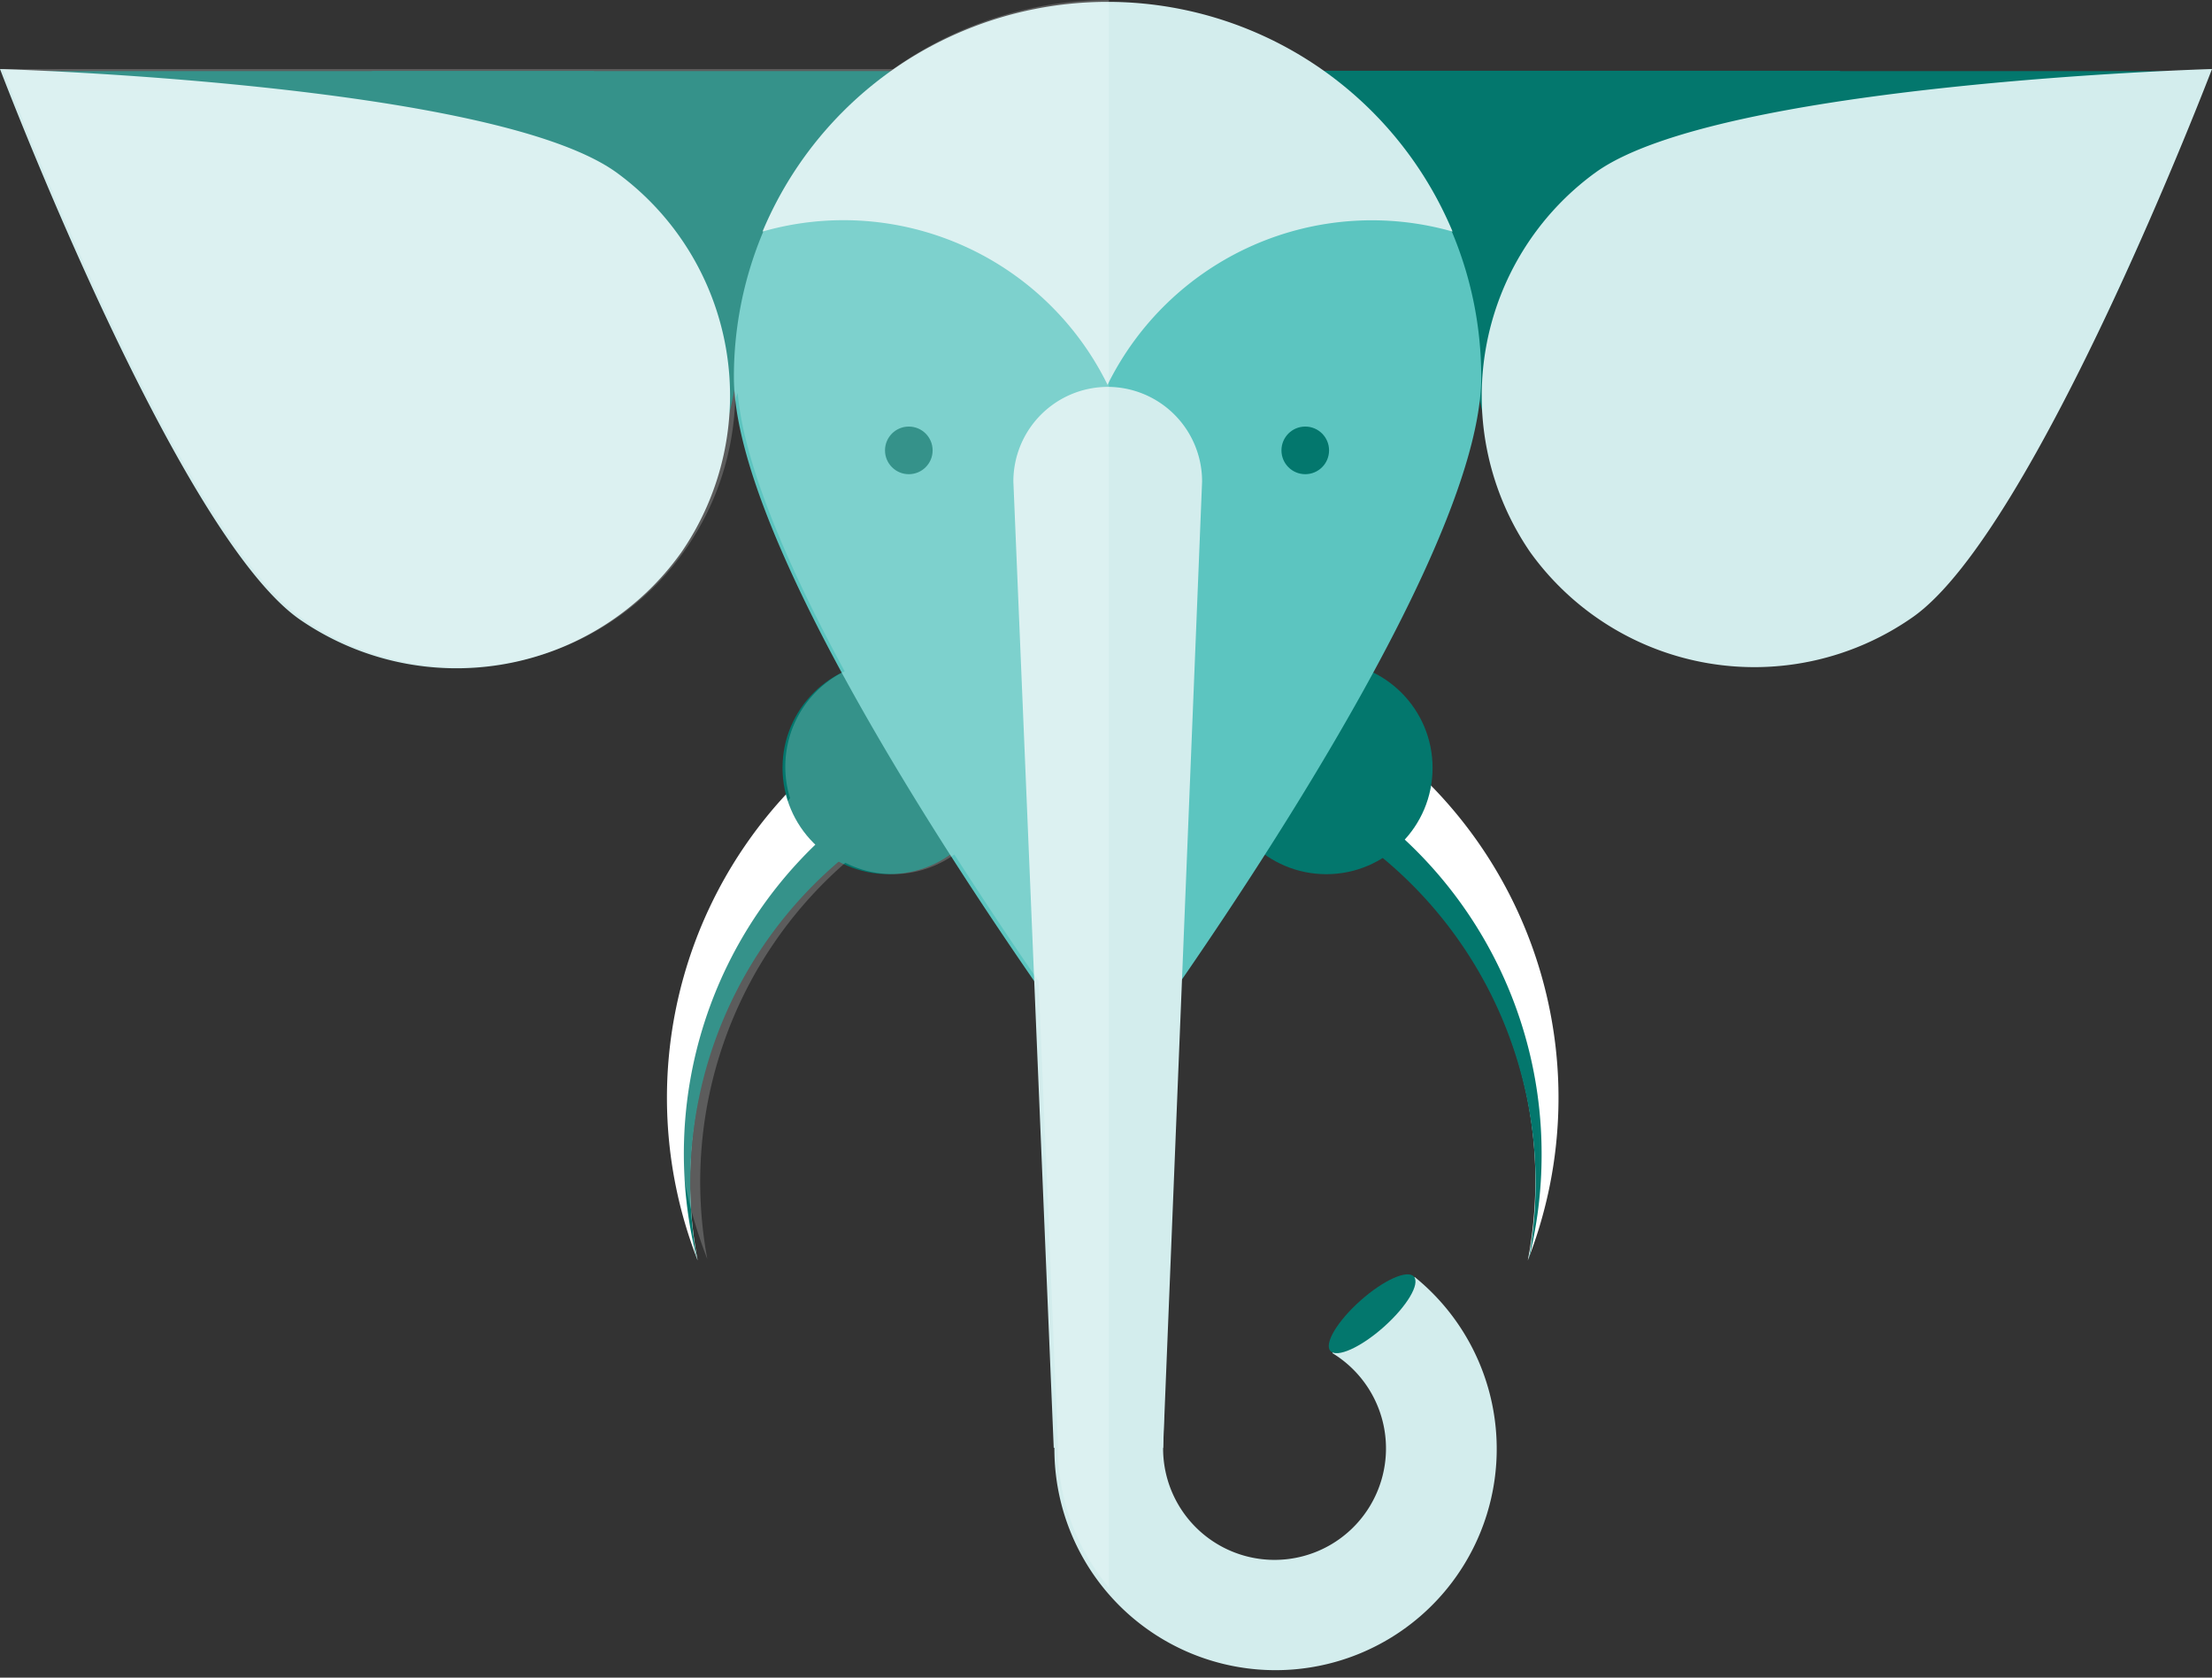 <svg xmlns="http://www.w3.org/2000/svg" viewBox="0 0 64.11 48.61"><rect x="0" y="0" width="64.11" height="48.61" fill="#333333" stroke="none"/><title>Depositphotos_84592710_05</title><g data-name="Layer 2"><g data-name="Layer 1"><g data-name="Layer 2"><g data-name="Layer 1-2"><path d="M20 34.2a12.25 12.25 0 1 1 24.28 2.32 12.92 12.92 0 1 0-24.06 0A12.31 12.31 0 0 1 20 34.2z" fill="#fff"/><path d="M44.68 33.46a12.43 12.43 0 1 0-24.47 3.06 12.25 12.25 0 1 1 24.09 0 12.45 12.45 0 0 0 .38-3.06z" fill="#03776d"/><circle cx="25.76" cy="22.25" r="3.08" fill="#03776d"/><circle cx="38.44" cy="22.25" r="3.08" fill="#03776d"/><path fill="#03776d" d="M10.78 2.06h16.49v7.51H10.78z"/><path d="M8.6 17.07a8.5 8.5 0 0 0 11.66-2.9A9.08 9.08 0 0 0 17.2 2.06H.12s4.45 12.6 8.48 15.01z" fill="#03776d"/><path d="M19.75 16a8 8 0 0 1-11.09 1.93C5.08 15.38 0 2 0 2s14.29.41 17.87 3a8 8 0 0 1 1.88 11z" fill="#d3eded"/><path fill="#03776d" d="M36.84 2.05h16.49v7.51H36.84z"/><path d="M55.51 17.07a8.5 8.5 0 0 1-11.66-2.9 9.08 9.08 0 0 1 3.06-12.11H64s-4.47 12.6-8.49 15.01z" fill="#03776d"/><path d="M44.35 16a8 8 0 0 0 11.09 1.88C59 15.38 64.11 2 64.11 2s-14.29.41-17.87 3a8 8 0 0 0-1.89 11z" fill="#d3eded"/><path d="M42.93 10.92a10.83 10.83 0 1 0-21.66 0c0 6 10.83 20.49 10.83 20.49S42.93 16.9 42.93 10.92z" fill="#5cc5c0"/><path d="M32.11 11.21a2.74 2.74 0 0 0-2.74 2.74l1.17 28h3.17l1.13-28a2.74 2.74 0 0 0-2.73-2.74z" fill="#d3eded"/><path d="M41 37s-2.45 2.16-2.38 2.21A3.23 3.23 0 1 1 33.71 42l.13-5.61A6.41 6.41 0 1 0 41 37z" fill="#d3eded"/><ellipse cx="39.77" cy="38.07" rx="1.62" ry=".51" transform="rotate(-41.67 39.765 38.071)" fill="#03776d"/><path d="M24.44 6.38a8.53 8.53 0 0 1 7.66 4.77 8.54 8.54 0 0 1 10-4.44 10.84 10.84 0 0 0-20 0 8.53 8.53 0 0 1 2.34-.33z" fill="#d3eded"/><circle cx="37.83" cy="13.05" r=".69" fill="#03776d"/><circle cx="26.34" cy="13.05" r=".69" fill="#03776d"/><path d="M32.14 46V0a10.78 10.78 0 0 0-6.25 2H.08s5.08 13.36 8.66 15.9a8 8 0 0 0 12.56-6.14.9.9 0 0 1 .08-.37c.19 2.11 1.48 5.07 3.1 8.06a3.08 3.08 0 0 0-1.58 3.68 12.94 12.94 0 0 0-2.4 13.35 12.26 12.26 0 0 1 4-11.48 3.07 3.07 0 0 0 3.16-.24c.88 1.37 1.72 2.63 2.44 3.67l.56 13.38V42a6.38 6.38 0 0 0 1.48 4z" style="isolation:isolate" fill="#fff" opacity=".2"/></g></g></g></g></svg>